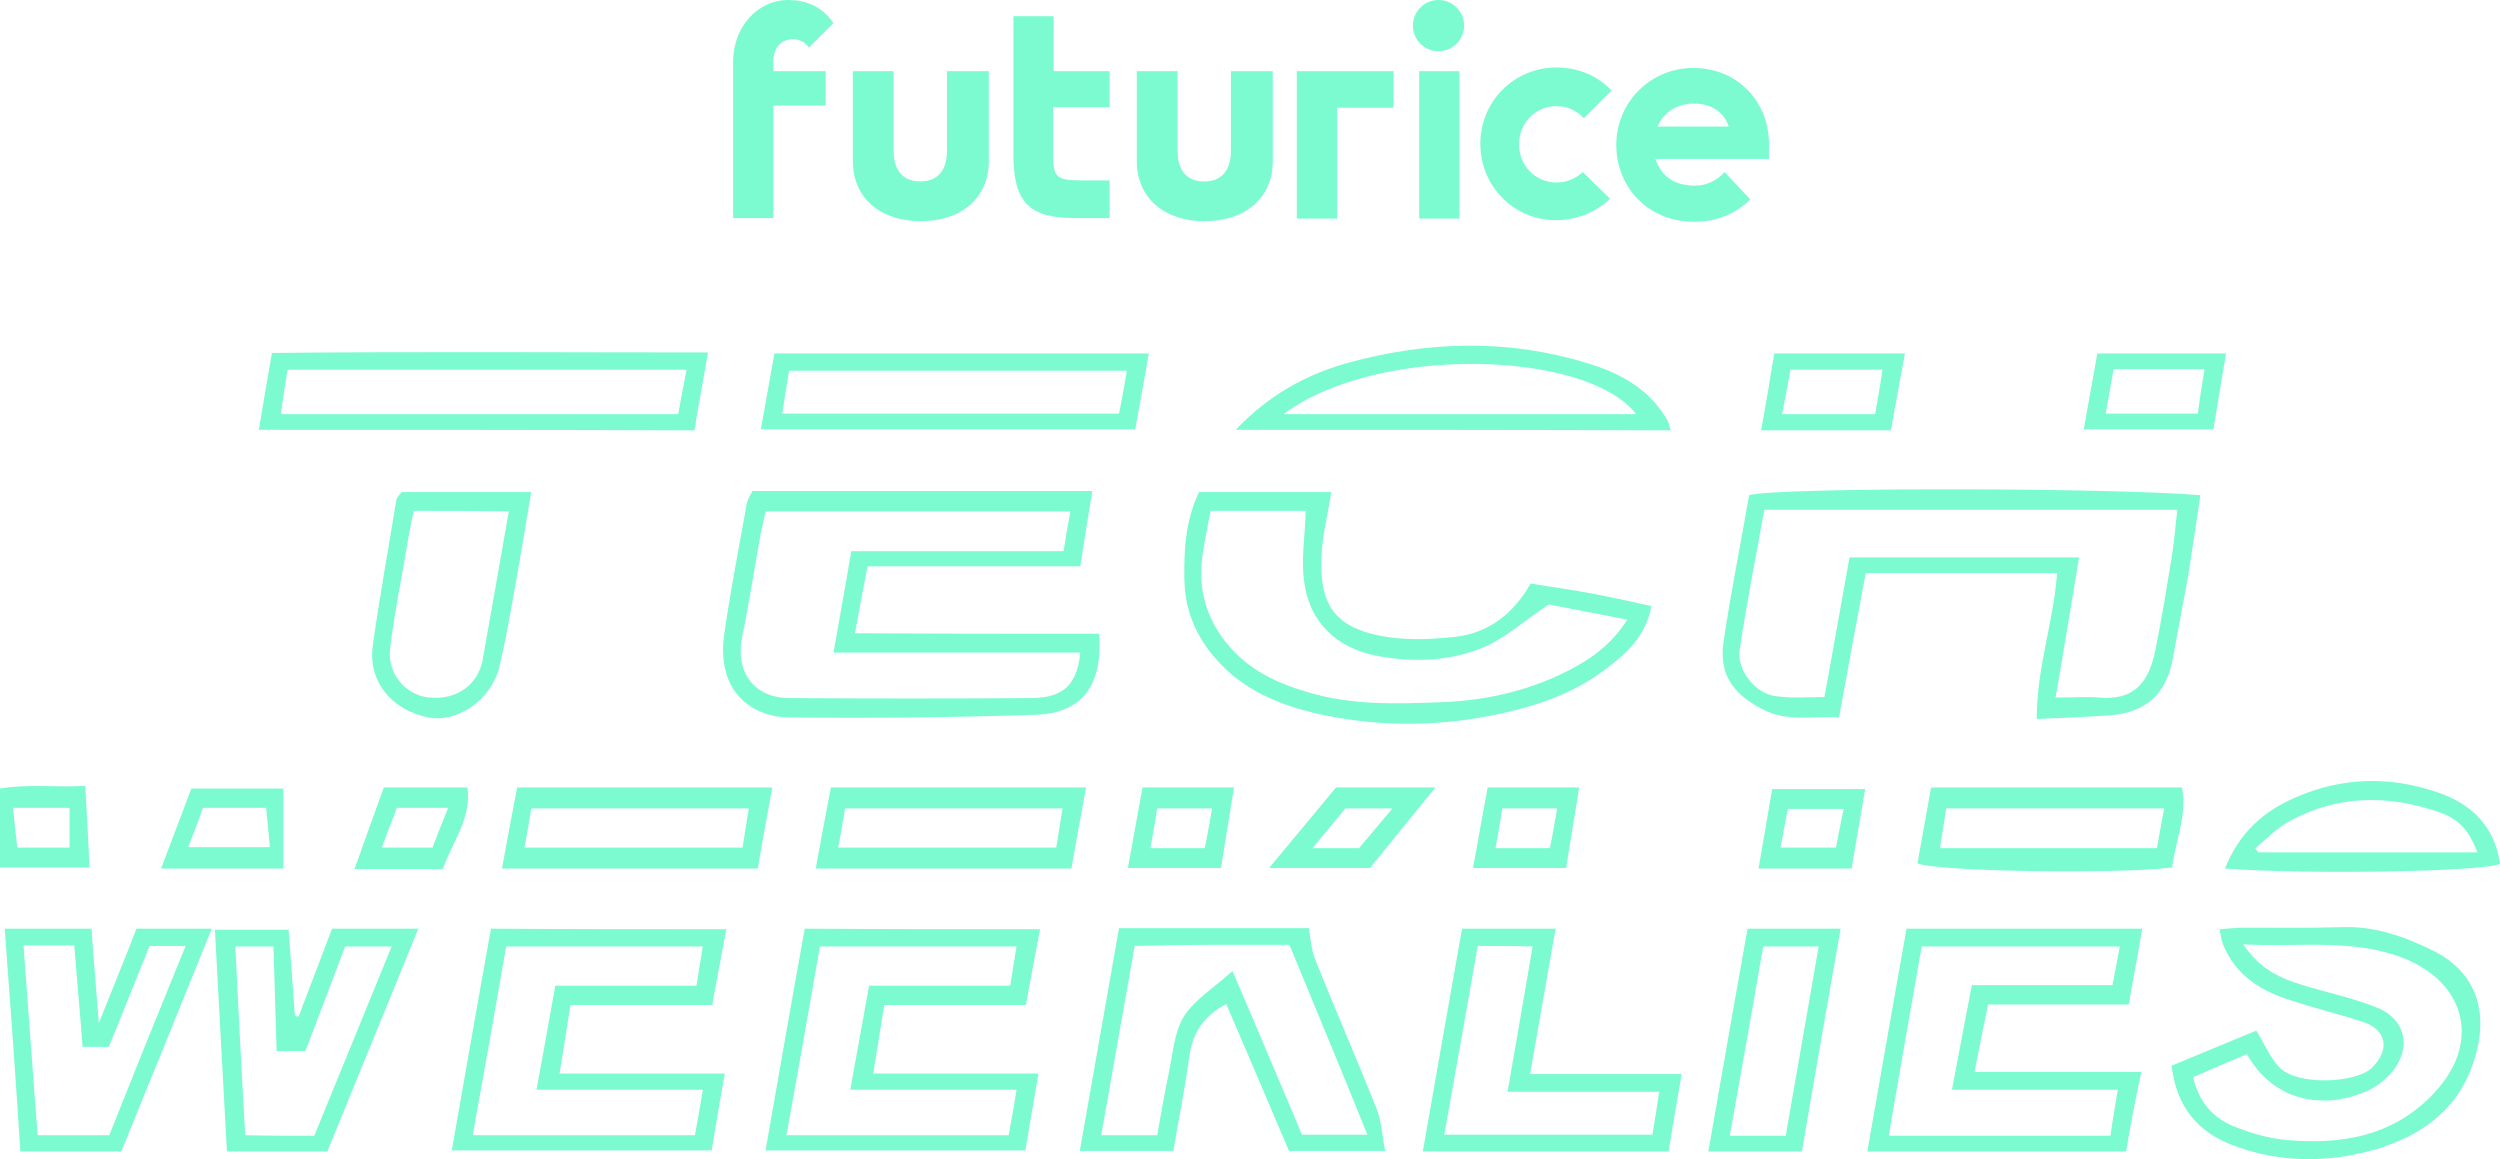 <svg id="Layer_1" xmlns="http://www.w3.org/2000/svg" viewBox="0 0 478.1 221.7"><style>.st0{fill:#7cfbd1}</style><path class="st0" d="M271.4 13.6h7.7v28.2h-7.7V13.6zm-90.3 0v15.2c0 3.7-1.7 5.9-5.1 5.9s-5.1-2.2-5.1-5.9V13.6h-7.8v17.2c0 7.2 5.4 11.5 13 11.5s13-4.3 13-11.5V13.6h-8zm54.3 0v15.2c0 3.7-1.7 5.9-5.1 5.9s-5.1-2.2-5.1-5.9V13.6h-7.8v17.2c0 7.2 5.4 11.5 13 11.5s13-4.3 13-11.5V13.6h-8z"/><circle class="st0" cx="275.1" cy="4.9" r="4.9"/><path class="st0" d="M248 13.6v28.2h7.7V20.6h10.8v-7H248zm81.8 19.3c-1.4 1.6-3.4 2.6-5.6 2.6h-.1c-4.1 0-6.5-2-7.5-5.1h21.7v-2.8c0-8.1-5.9-14.6-14.5-14.6-8.1 0-14.7 6.5-14.7 14.7 0 8.1 6.1 14.7 14.8 14.7h.2c4.5 0 8.1-1.7 10.6-4.3l-4.9-5.2zm-5.9-13.1c3.3 0 5.7 1.5 6.7 4.4H317c1.1-2.6 3.6-4.4 6.9-4.4zm-21.2 13.1c-1.3 1.2-3 2-5 2h-.2c-4-.1-7-3.3-7-7.3s3-7.2 7-7.3h.2c2.1 0 3.9.9 5.2 2.3l5.3-5.3c-2.6-2.7-6.2-4.4-10.6-4.4h-.1c-8 .1-14.4 6.5-14.4 14.6s6.4 14.6 14.4 14.6h.1c4.1 0 7.7-1.6 10.3-4.1l-5.2-5.1zM201.5 13.6V3.1h-7.7v26.4c0 9.2 3 12.2 11.8 12.2h6.6v-7.2h-5.5c-4.8 0-5.3-.7-5.3-5.1v-8.9h10.8v-6.9h-10.7zm-53.6-1.9c0-2.7 1.6-4.2 3.8-4.2 1.4 0 2.5.8 3 1.6l4.7-4.7C157 1 153.8 0 150.7 0c-5.7 0-10.4 5-10.5 11.6v30.1h7.7V20.2h10v-6.6h-10v-1.9z"/><g><path class="st0" d="M210.2 121.2c.7 10-3.3 15.2-12.2 15.5-15.8.5-31.6.7-47.3.5-6.3-.1-13.8-4.4-12.2-15.9 1.2-8.3 2.8-16.6 4.3-24.9.1-.8.6-1.5 1.1-2.5h65c-.8 5-1.6 9.6-2.3 14.4h-40.7c-.8 4.3-1.6 8.3-2.4 12.8 15.6.1 31 .1 46.7.1zm-3.6 3.6h-47.2c1.1-6.4 2.3-12.8 3.4-19.4h40.6c.4-2.6.8-4.9 1.3-7.6h-58.3c-.3 1.5-.6 2.8-.9 4.1-1.2 6.7-2.2 13.3-3.6 20-1.3 6.6 2.3 11.6 9.1 11.6 15.5.1 30.9.1 46.4 0 6-.1 8.6-2.6 9.2-8.7zM420.8 94.7c-.8 5.5-1.6 10.7-2.4 15.8-.9 5-1.9 10-2.8 15.1-1.2 7-5.1 10.7-12.2 11.2-4.4.3-8.8.5-13.9.7 0-9.8 3.2-18.5 3.9-27.9h-36.6c-1.7 9-3.4 18.2-5.1 27.6-5.1-.3-9.8.9-14.5-1.5-5.6-2.8-8.5-6.6-7.6-12.9 1.4-9.5 3.3-18.8 4.9-28.1 4.7-1.5 68.2-1.5 86.3 0zm-71.9 38.6c1.7-9.2 3.2-17.9 4.8-26.7h43.9c-1.5 9-2.9 17.7-4.5 26.8 3.4 0 5.9-.2 8.3 0 6 .5 9.4-2 10.8-9.1 1.2-5.8 2.1-11.7 3.1-17.6.5-3 .7-6 1.1-9.2h-79c-1.6 9-3.4 17.9-4.7 26.8-.6 3.8 3 8.3 6.7 8.8 3.3.5 6.4.2 9.5.2zM292.7 111.6c4.3.7 8 1.2 11.7 1.9s7.4 1.5 11.4 2.4c-1 5.8-4.9 9.2-8.9 12.2-7.3 5.5-16 7.8-24.8 9.3-10.1 1.6-20.2 1.3-30.1-.9-7.4-1.7-14.2-4.5-19.4-10.4-3.9-4.4-6-9.4-6.1-15.3-.1-5.7.2-11.2 2.8-16.7h25.3c-.7 4.5-1.8 8.6-1.9 12.8-.3 8.8 2.7 13 11.3 14.7 4.6.9 9.5.7 14.2.2 6.5-.7 11.3-4.5 14.5-10.2zm3.5 4c-5 3.3-8.6 6.7-13 8.4-6.3 2.5-13.2 2.7-20 1.4-7.6-1.5-12.8-6.4-13.8-14.2-.6-4.4.2-8.9.3-13.5h-18.2c-.5 2.8-1.1 5.5-1.5 8.3-1 6.6.7 12.5 5 17.5 4 4.7 9.3 7.2 15.2 8.9 8.3 2.5 16.7 2.2 25.2 1.9 9.2-.3 18-2.4 26.1-6.9 3.8-2.1 7.1-4.8 9.7-8.9-5.6-1.1-10.8-2.1-15-2.9zM415.3 203.8c5.5-2.3 10.9-4.5 16.2-6.7 1.6 2.6 2.6 5 4.2 6.8 3.4 3.9 14.8 3.2 17.8.4 3.5-3.3 3.1-7.2-1.4-8.8-4.5-1.5-9.2-2.6-13.7-4.1-5.9-1.8-10.9-4.8-13.3-10.9-.3-.7-.4-1.6-.6-2.8 1.7-.1 3.1-.3 4.5-.3 6.3 0 12.6.1 19-.1 6.3-.2 12.1 1.9 17.5 4.6 8.1 4.1 10.8 11.9 7.4 21.6-3.1 9-10.1 13.8-18.6 16.3-8.9 2.6-18.1 2.6-26.8-.6-7.1-2.5-11.3-7.5-12.2-15.4zm13.7-23.2c3.3 4.9 7.2 6.5 11.4 7.8 4.6 1.4 9.3 2.4 13.7 4.1 6 2.2 7.3 7.8 3.2 12.7-1.1 1.3-2.7 2.5-4.3 3.3-7.8 3.6-17.8 2.8-23.3-6.9-3.4 1.4-6.8 2.9-10.3 4.4 1.1 4.7 3.8 7.8 7.8 9.4 3.2 1.3 6.6 2.3 10 2.6 10.8 1 20.9-.8 28.6-9.3 8.6-9.4 5.7-20.7-6-25.4-9.8-3.9-19.8-2.1-30.8-2.7zM406.6 220.2h-49.5c2.5-14.4 5-28.4 7.5-42.6h45.1c-.9 4.9-1.7 9.5-2.6 14.5h-26.9c-.9 4.3-1.7 8.3-2.6 12.9h31.9c-1.2 5.6-2.1 10.3-2.9 15.2zM367.5 181c-2.1 12-4.2 23.9-6.3 36.2h42.4c.4-2.9.9-5.6 1.4-8.8h-31.7c1.3-6.9 2.5-13.3 3.8-20H404c.5-2.6.9-4.9 1.4-7.4h-37.9zM138.9 177.7c-.9 4.9-1.8 9.4-2.7 14.5h-27.1c-.7 4.6-1.4 8.6-2.1 13.1h31.6c-.9 5.1-1.7 9.8-2.5 14.7H86.4c2.5-14.2 4.9-28.1 7.5-42.4 14.7.1 29.6.1 45 .1zM96.8 181c-2.1 12.1-4.2 24-6.4 36.1h42.5c.5-2.9 1-5.4 1.5-8.7h-31.8c1.3-7 2.4-13.3 3.6-19.9h27c.4-2.7.8-5 1.2-7.5H96.8zM198.9 177.7c-.9 4.9-1.8 9.4-2.7 14.5h-27.1c-.7 4.6-1.4 8.6-2.1 13.1h31.6c-.9 5.1-1.7 9.8-2.5 14.7h-49.7c2.5-14.2 4.9-28.1 7.5-42.4 14.7.1 29.6.1 45 .1zm-42.1 3.3c-2.1 12.1-4.2 24-6.4 36.1h42.5c.5-2.9 1-5.4 1.5-8.7h-31.8c1.3-7 2.4-13.3 3.6-19.9h27c.4-2.7.8-5 1.2-7.5h-37.6zM214 177.5h36.3c.4 2.3.5 4.4 1.3 6.2 3.8 9.5 7.9 18.9 11.7 28.4.9 2.3 1 5 1.6 8h-18.4c-3.9-9.2-7.9-18.6-12-28.1-4.5 2.4-6.5 5.7-7.1 10.3-.8 5.9-2 11.7-3 17.8h-17.9c2.5-14.3 5-28.4 7.5-42.6zm32.6 3.2h-15.1c-4.9 0-9.8.1-14.5.2-2.2 12.5-4.3 24.2-6.4 36.2h10.7c.7-4 1.4-7.9 2.2-11.8.8-3.7 1-7.8 2.9-10.9 2.1-3.3 5.9-5.6 9.3-8.7 4.7 10.9 9 21.2 13.3 31.3h12.5c-4.9-12.2-9.9-24.1-14.9-36.3zM63.5 177.6H80c-5.9 14.5-11.6 28.4-17.4 42.6H43.4c-.8-14-1.5-28-2.3-42.4h14.1c.4 5.4.8 11 1.2 16.5.2 0 .5.1.7.1 2.2-5.7 4.3-11.3 6.4-16.8zm-3.4 39.6c4.9-11.9 9.7-23.8 14.8-36.2H66c-2.6 6.9-5.1 13.5-7.6 20h-5.5l-.6-20H45c.6 12.2 1.2 24.1 1.9 36.1 4.5.1 8.8.1 13.2.1zM49.5 82.2c.8-4.9 1.6-9.4 2.5-14.7 27.6-.3 55.3-.1 83.4-.1-.9 5.3-1.8 10-2.6 14.9-28-.1-55.5-.1-83.3-.1zm81.8-11.5H55c-.5 2.9-.9 5.6-1.3 8.5h76c.5-2.8 1-5.5 1.6-8.5zM.9 177.6h16.6c.4 5.8.9 11.4 1.4 18.1 2.6-6.6 4.9-12.1 7.2-18.1h14.4C34.7 191.9 29 206 23.2 220.2H3.9c-.9-14-1.9-28-3-42.6zm3.6 3.2c.9 12.4 1.8 24.4 2.7 36.3h13.7c4.8-12.1 9.6-24 14.6-36.2h-6.9c-2.6 6.4-5.1 12.8-7.8 19.3h-5c-.5-6.6-1.1-12.9-1.6-19.4H4.5zM297.5 177.6c-1.7 9.4-3.2 18.4-4.9 27.8h29c-.9 5.2-1.7 9.8-2.5 14.8h-47c2.5-14.4 5-28.4 7.5-42.6h17.9zm-14.9 3.3c-2.1 12-4.2 23.9-6.4 36.1H316c.5-2.9.9-5.5 1.3-8.2h-29c1.6-9.2 3.2-18.4 4.8-27.8-3.4-.1-6.7-.1-10.5-.1zM236.3 82.2c6.5-6.8 13.7-10.7 21.8-12.9 15.2-4.1 30.4-4.5 45.6.2 6.3 1.9 11.9 5 15.3 11.1.2.4.2.9.5 1.7-27.6-.1-55-.1-83.2-.1zm9.2-3h67.4c-9.5-12.3-49.8-13.3-67.4 0zM219.7 67.6c-.9 5-1.7 9.7-2.6 14.5h-71.6c.9-4.9 1.7-9.6 2.6-14.5h71.6zm-4.2 3.3h-64.6c-.5 3-.9 5.5-1.3 8.2H214c.6-2.9 1-5.4 1.5-8.2zM156 166.1c1-5.5 1.9-10.4 2.9-15.5h48.8c-1 5.3-1.9 10.3-2.8 15.5H156zm4.3-4H202c.4-2.6.8-5 1.2-7.5h-41.6c-.4 2.5-.8 4.9-1.3 7.5zM96 166.1c1-5.5 1.9-10.4 2.9-15.5h48.8c-1 5.3-1.9 10.3-2.8 15.5H96zm4.3-4H142c.4-2.6.8-5 1.2-7.5h-41.6c-.4 2.5-.8 4.9-1.3 7.5zM366.7 165.1c.9-4.9 1.7-9.6 2.6-14.5h48c1 5.4-1.3 10.3-1.9 15.3-10.1 1.3-45.2.8-48.7-.8zm47.2-10.5h-41.7c-.4 2.6-.8 5-1.2 7.6h41.5c.4-2.3.8-4.7 1.4-7.6zM76.8 94.1h24.8c-1.2 6.9-2.2 13.3-3.4 19.8-.8 4.5-1.6 9.1-2.7 13.6-1.5 6.3-8 10.8-13.6 9.7-7-1.4-11.6-6.9-10.6-13.8 1.3-9.3 3-18.6 4.5-27.8.1-.5.6-.9 1-1.5zm2.3 3.6c-.5 2.5-.9 4.4-1.2 6.3-1.1 6.7-2.5 13.3-3.3 20-.6 4.9 3.1 9 7.5 9.4 5.2.5 9.3-2.4 10.2-7.2 1.7-9.4 3.3-18.8 5-28.4-6-.1-11.9-.1-18.2-.1zM344.6 220.2h-17.9c2.5-14.4 5-28.5 7.5-42.6H352c-2.5 14.3-5 28.4-7.4 42.6zm-3.1-3c2.1-12.1 4.2-24 6.3-36.2h-10.6c-2.1 12.1-4.2 24-6.4 36.2h10.7zM425.5 166.1c2.7-6.8 7.4-11 13.5-13.6 8.9-3.9 18-4.1 27.1-1 6.5 2.2 11 6.5 12 13.7-3.1 1.5-36.7 2.1-52.6.9zm5.8-3.9c.2.3.4.6.6.8h41.9c-1.7-4.2-3.4-6.3-7.4-7.7-9.6-3.3-19.1-3.3-28.3 1.6-2.5 1.3-4.6 3.5-6.8 5.3zM30.8 166.1c2.1-5.6 4-10.5 5.8-15.3h17.6v15.3H30.8zM36 162h15.6c-.2-2.7-.5-5-.7-7.5H38.8c-.9 2.6-1.8 4.9-2.8 7.5zM364.3 67.6c-.9 5-1.8 9.8-2.7 14.7h-24.8c.9-5 1.7-9.7 2.5-14.7h25zm-23.5 11.6h17.8c.5-2.9 1-5.6 1.4-8.5h-17.6c-.5 2.8-1 5.5-1.6 8.5zM401.1 67.6h24.6c-.8 4.9-1.6 9.5-2.4 14.5h-24.8c.9-5 1.7-9.6 2.6-14.5zm3.1 3c-.5 2.8-1 5.6-1.5 8.5h17.6c.4-2.9.8-5.6 1.3-8.5h-17.4zM354.1 166.1h-17.8c.9-5.1 1.7-9.9 2.6-15.2h17.8c-.8 4.9-1.7 9.7-2.6 15.2zm-13.6-4h10.6c.5-2.4.9-4.8 1.5-7.4h-10.7c-.5 2.6-.9 4.8-1.4 7.4zM281.7 166c1-5.7 1.9-10.4 2.8-15.4H302c-.9 5.4-1.7 10.5-2.5 15.4h-17.8zm16.1-11.4h-10.5c-.4 2.6-.8 5-1.3 7.6h10.4c.5-2.4.9-4.8 1.4-7.6zM215.7 166c1-5.7 1.9-10.4 2.8-15.4H236c-.9 5.4-1.7 10.5-2.5 15.4h-17.8zm16.1-11.4h-10.5c-.4 2.6-.8 5-1.3 7.6h10.4c.5-2.4.9-4.8 1.4-7.6zM242.7 166l12.8-15.4h19L262 166h-19.3zm23.6-11.4h-9l-6.3 7.6h8.9l6.4-7.6zM67.8 166.2c2-5.7 3.8-10.6 5.6-15.6h16c.8 6.1-3 10.5-4.7 15.6H67.8zm8.1-11.7c-.9 2.3-1.9 4.9-2.9 7.6h9.7c1-2.6 1.9-4.9 3-7.6h-9.8zM0 165.9v-15.1c5.3-.9 10.5-.2 16.3-.5.3 5.2.6 10.2.8 15.6H0zm13.3-11.4H2.5c.3 2.8.5 5.2.8 7.6h10v-7.6z"/></g></svg>